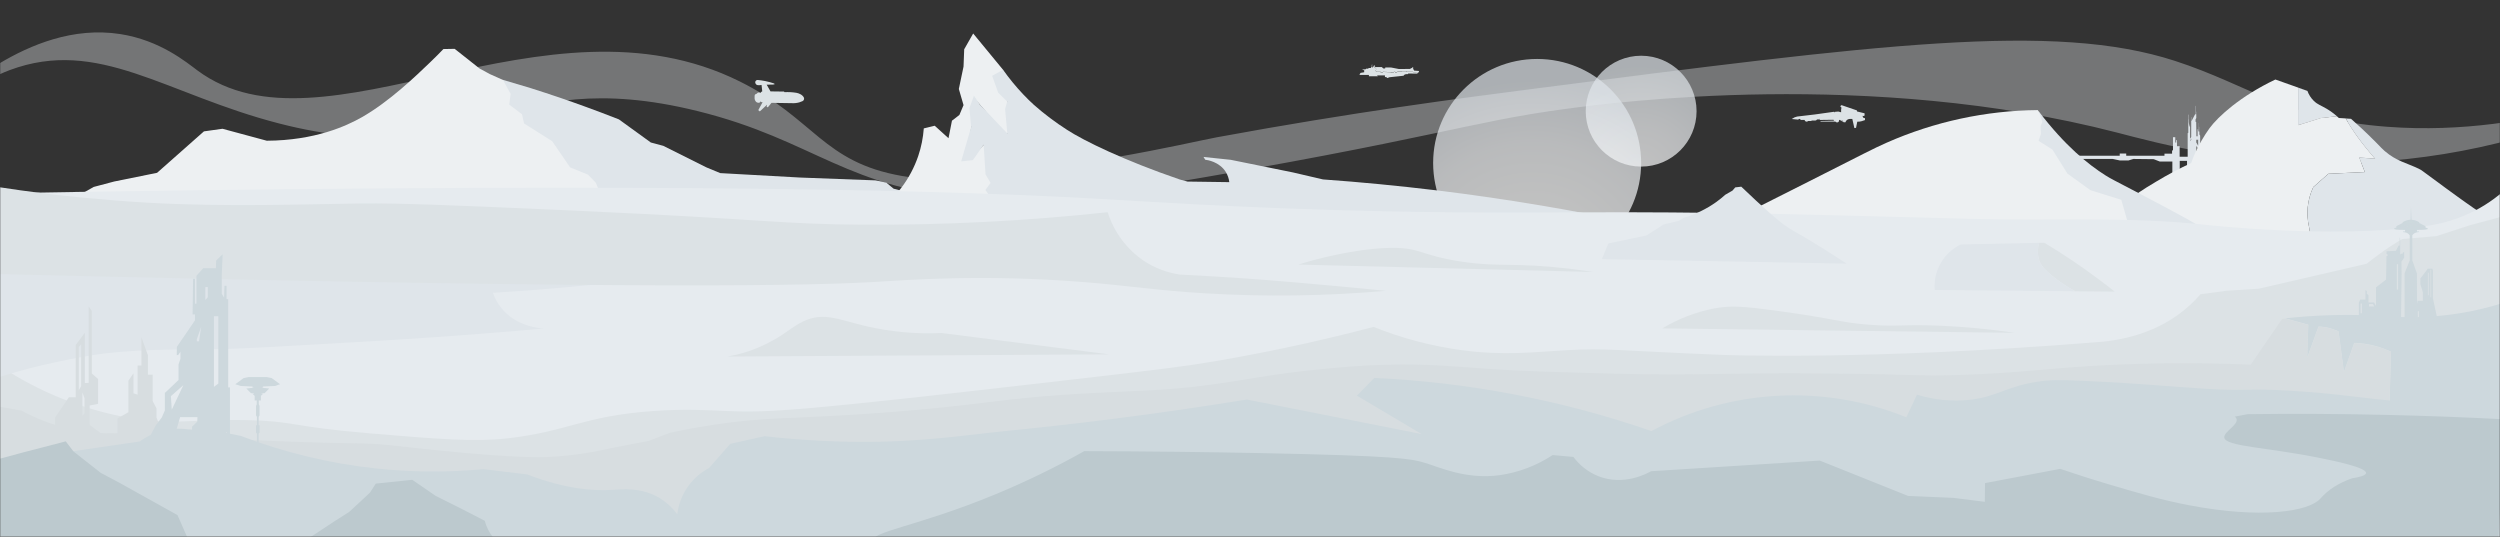 <svg fill="none" height="280" viewBox="0 0 1304 280" width="1304" xmlns="http://www.w3.org/2000/svg" xmlns:xlink="http://www.w3.org/1999/xlink"><rect x="0" y="0" width="1304" height="280" fill="#333333" stroke="none"/><radialGradient id="a" cx="0" cy="0" gradientTransform="matrix(62.933 0 0 62.947 854.688 89.922)" gradientUnits="userSpaceOnUse" r="1"><stop offset="0" stop-color="#fff"/><stop offset=".38" stop-color="#f4f6f8"/><stop offset=".88" stop-color="#dfe5ea"/></radialGradient><radialGradient id="b" cx="0" cy="0" gradientTransform="matrix(118.113 0 0 118.139 799.269 144.952)" gradientUnits="userSpaceOnUse" r="1"><stop offset="0" stop-color="#fff"/><stop offset=".35" stop-color="#fcfdfd"/><stop offset=".6" stop-color="#f3f5f7"/><stop offset=".82" stop-color="#e3e8ed"/><stop offset=".87" stop-color="#dfe5ea"/></radialGradient><mask id="c" height="280" maskUnits="userSpaceOnUse" width="1304" x="0" y="0"><path d="m0 0h1304v280h-1304z" fill="#fff"/></mask><g mask="url(#c)"><g fill="#cdd8dd" opacity=".5"><path d="m10.752 222.394c-1.346 2.201-2.942 4.238-4.756 6.071-2.21 2.215-4.714 4.116-7.442 5.648-5.417 3.143-13.585 8.477-26.65 18.071l-14.69 1.452-1.343.13c-.005.054-.005.109 0 .163-1.2.221-2.424.283-3.64.184-3.142-.249-3.413-1.355-8.212-2.732-5.958-1.712-7.442-.552-13.812-2.298-3.64-1.008-3.803-1.561-7.053-2.601-5.123-1.57-10.506-2.108-15.838-1.583-.986-.877-1.827-1.905-2.492-3.046 2.318-.531 4.268-.878 5.753-1.204 7.204-1.528 9.208 2.331 15.513.998 4.615-.998 5.612-2.819 10.01-2.754.749.009 1.495.082 2.232.217 2.044.502 4.05 1.151 6.002 1.941 1.809.65 4.117 1.235 6.89 1.994 4.882-1.126 9.611-2.836 14.083-5.095 2.243-1.192 1.636-1.084 9.75-6.092 8.114-5.008 8.818-5.279 10.833-7.231 2.608-2.601 4.816-5.575 6.554-8.824 1.087-2.022 1.994-4.137 2.708-6.32-3.543-.667-6.881-2.152-9.75-4.336-2.138-1.623-3.972-3.612-5.417-5.875-5.612 1.626-10.205 2.591-13.325 3.176-4.073.748-6.11.932-10.833 1.8-4.994.921-8.992 1.853-11.516 2.493v.13c-9.241 1.019-13.823-.629-17.864-2.851-2.373-1.312-4.821-3.176-10.833-6.504-1.95-1.099-3.864-2.129-5.742-3.09l1.3-4.282 13.845-19.989h.119c3.337 1.853 6.11 3.577 8.32 5.03 2.547 1.614 4.963 3.426 7.226 5.42 2.305 2.07 4.423 4.341 6.327 6.786 2.151-.318 4.332-.394 6.5-.228 2.903.228 5.103.867 12.426 3.393 2.351.813 5.168 1.8 8.352 2.927 1.486-.752 2.933-1.581 4.333-2.482 5.362-3.458 6.738-5.789 10.162-7.675 1.455-.799 3.016-1.387 4.637-1.746l1.083.879c1.921 2.428 3.821 4.896 5.698 7.403 1.69 2.244 3.369 4.467 5.059 6.667.39 3.252.91 6.775 1.603 10.396.973 5.121 2.217 10.187 3.727 15.177z"/><path d="m19.115 248.791c-2.611 1.249-5.033 2.862-7.193 4.791-3.521 3.144-5.417 6.277-7.453 9.865-2.306 3.966-4.184 8.167-5.601 12.531-4.52 1.259-8.965 2.772-13.314 4.531-8.439 3.415-9.956 5.139-14.658 5.323-4.496.184-4.691-1.323-12.263-1.865-3.634-.437-7.312-.346-10.92.271-4.994.976-6.977 2.667-12.252 2.927-.978.055-1.958.055-2.936 0-.852-2.89-1.737-5.817-2.654-8.78-1.148-3.708-2.304-7.368-3.467-10.982 1.982 0 3.748 0 5.308.109 4.585.299 9.184.299 13.769 0 2.914-.206 5.482-.531 7.583-.846 1.159-.173 2.167-.357 3.033-.52h.119c3.406 1.162 6.919 1.983 10.487 2.45 1.917.249 3.737.39 5.417.455.997-.748 2.47-1.854 4.333-3.165 5.883-4.228 7.247-4.727 8.125-4.976 2.529-.663 5.196-.584 7.681.228 2.282-3.822 4.77-7.517 7.453-11.068 2.676-3.556 5.352-6.721 7.898-9.496 2.431-.627 4.78-1.536 6.998-2.711 1.332-.692 2.614-1.478 3.835-2.352.173 1.756.325 3.577.433 5.42.144 2.768.224 5.388.238 7.86z"/><path d="m18.411 235.598c-1.221.874-2.503 1.66-3.835 2.352-2.219 1.175-4.567 2.084-6.998 2.71-2.546 2.775-5.222 5.941-7.898 9.496-2.683 3.552-5.171 7.246-7.453 11.068-2.485-.812-5.152-.891-7.681-.227-.877.249-2.243.748-8.125 4.975-1.831 1.312-3.304 2.418-4.333 3.166-1.679-.065-3.499-.206-5.417-.456-3.568-.466-7.081-1.287-10.487-2.449-.119-4.098-.238-8.196-.336-12.304.449-.075.894-.172 1.333-.293l14.723-1.409c13.065-9.594 21.223-14.927 26.65-18.071 2.728-1.532 5.232-3.432 7.442-5.648 1.814-1.833 3.41-3.87 4.756-6.07l7.583 12.26c.011.271.054.585.076.9z"/></g><path d="m12.55 211.814c-1.347 2.196-2.943 4.23-4.756 6.06-2.214 2.218-4.722 4.122-7.453 5.659-5.417 3.143-13.574 8.477-26.65 18.07l-14.679 1.453-1.343.13v.163c-1.2.216-2.424.278-3.64.184-3.142-.249-3.402-1.355-8.201-2.732-5.958-1.713-7.453-.564-13.823-2.298-3.64-1.008-3.792-1.572-7.042-2.602-5.122-1.574-10.506-2.112-15.838-1.582-.993-.874-1.838-1.903-2.502-3.046 2.329-.532 4.268-.879 5.763-1.204 7.204-1.528 9.197 2.331 15.502.987 4.626-.987 5.622-2.808 10.01-2.743.753.004 1.503.076 2.243.217 2.045.499 4.051 1.147 6.002 1.94 1.798.651 4.117 1.236 6.879 1.984 4.883-1.119 9.611-2.826 14.083-5.084 2.232-1.192 1.625-1.084 9.75-6.103s8.818-5.269 10.833-7.22c2.588-2.606 4.778-5.579 6.5-8.824 1.092-2.024 1.999-4.143 2.708-6.331-3.545-.659-6.885-2.144-9.75-4.336-2.14-1.621-3.974-3.61-5.417-5.875-5.612 1.626-10.205 2.591-13.325 3.165-4.073.759-6.11.943-10.833 1.811-5.005.921-9.002 1.853-11.527 2.493v.13c-9.252 1.008-13.823-.629-17.864-2.851-2.383-1.312-4.821-3.176-10.833-6.504-1.95-1.092-3.868-2.121-5.753-3.09l1.3-4.282 13.856-20h.119c3.326 1.864 6.11 3.588 8.32 5.041 2.545 1.616 4.961 3.429 7.226 5.42 2.305 2.064 4.418 4.331 6.316 6.775 2.17-.316 4.368-.388 6.554-.217 2.903.228 5.092.867 12.415 3.393 2.362.813 5.168 1.789 8.363 2.927 1.469-.752 2.897-1.58 4.279-2.482 5.417-3.458 6.738-5.789 10.172-7.675 1.486-.831 3.084-1.44 4.745-1.811l1.083.878 5.59 7.459c1.69 2.24 3.38 4.462 5.07 6.666.379 3.252.899 6.765 1.593 10.396.973 5.122 2.217 10.187 3.727 15.177z" fill="#cdd8dd"/><path d="m20.903 238.199c-2.608 1.256-5.026 2.872-7.183 4.803-3.035 2.835-5.56 6.172-7.464 9.864-2.302 3.967-4.176 8.168-5.59 12.532-4.524 1.251-8.973 2.761-13.325 4.52-8.428 3.426-9.956 5.149-14.658 5.334-4.496.184-4.691-1.323-12.252-1.865-3.634-.443-7.313-.351-10.92.271-4.994.976-6.977 2.667-12.252 2.927-.981.055-1.965.055-2.947 0-.856-2.905-1.733-5.832-2.654-8.781-1.134-3.7-2.286-7.342-3.456-10.927 1.982 0 3.737 0 5.298.109 4.585.299 9.184.299 13.769 0 2.914-.206 5.482-.531 7.583-.846 1.148-.173 2.167-.357 3.022-.52h.13c3.409 1.152 6.921 1.972 10.487 2.45 1.907.249 3.737.39 5.417.455.986-.748 2.459-1.864 4.333-3.176 5.893-4.217 7.247-4.716 8.125-4.965 2.533-.664 5.203-.585 7.692.228 2.279-3.811 4.764-7.495 7.442-11.036 2.687-3.555 5.352-6.721 7.908-9.496 2.428-.635 4.776-1.544 6.998-2.71 1.331-.695 2.612-1.481 3.835-2.352.173 1.756.314 3.577.433 5.42.13 2.71.217 5.301.228 7.761z" fill="#cdd8dd"/><path d="m20.209 225.018c-1.223.871-2.504 1.657-3.835 2.352-2.223 1.166-4.57 2.075-6.998 2.71-2.557 2.775-5.222 5.941-7.908 9.496-2.68 3.552-5.164 7.246-7.442 11.068-2.489-.812-5.159-.891-7.692-.227-.877.249-2.232.748-8.125 4.964-1.831 1.312-3.304 2.429-4.333 3.177-1.679-.065-3.51-.206-5.417-.456-3.566-.477-7.078-1.297-10.487-2.45-.13-4.097-.238-8.195-.347-12.303.453-.074.901-.171 1.343-.293l14.679-1.453c13.076-9.593 21.223-14.927 26.65-18.071 2.731-1.536 5.239-3.44 7.453-5.658 1.813-1.83 3.409-3.864 4.756-6.06l7.583 12.261z" fill="#f2f3f4"/><path d="m1270.09 144.865-4.48.195s.62.402-.45.445l2.81.282-1.71 1.746h-1.09v.152h.59l-.87.813v1.692h-.76v1.378l.26.65v3.482l-.31.499v3.123h.33v2.679l-.33.401v7.755h-.65v-7.755l-.34-.401v-2.679h.34v-3.123l-.32-.499v-3.482l.26-.65v-1.378h-.69v-1.692l-.87-.813h.59v-.152h-1.09l-1.71-1.746 2.81-.282c-1.09 0-.45-.445-.45-.445l-4.49-.195-1.94-.651 3.08-2.255 1.92-.38h3.25 3.26l1.92.38 3.08 2.255z" fill="#cdd8dd"/><path d="m1311.81 72.309c-24.45 6.662-49.52 10.737-74.82 12.158-63.97 3.633-111.84-9.913-133-15.379-128.879-33.295-262.021-15.65-286.439-12.407-52.469 6.952-68.625 15.585-213.607 39.911-35.977 6.041-60.222 9.761-93.044 7.397-69.905-5-85.302-30.834-147.204-46.093-103.345-25.476-116.541 32.699-218.086 6.507-59.235-15.238-94.247-45.149-140.655-27.797-26.674 10.032-45.898 35.79-46.191 35.465-.293-.325 21.393-20.726 41.008-39.044 15.842-9.435 38.232-19.088 62.933-15.259 20.894 3.254 34.47 14.685 40.336 19.023 65.47 48.49 181.164-44.867 282.904 5.737 38.916 19.359 43.156 42.037 84.522 49.26 27.107 4.739 54.952 0 110.598-9.62 26.652-4.577 45.899-9.132 53.651-10.563 71.922-13.242 127.08-20.357 163.307-25.042 182.162-23.513 273.247-35.28 336.297-14.847 39.53 12.819 58.28 30.497 111 34.423 39.51 2.95 74.21-3.612 98-9.913z" fill="#edf0f2" opacity=".35"/><path d="m1145.41 81.745-1.51 2.158-6.95.022v8.145l-3.85 2.928v-10.737h-6.56l-3.15-1.236-10.62-.119-2.6.802h-4.41l-3.73-.802h-37.96l-1.47.802h-32.67v-2.462h75.72v-1.161h3.39v1.161h19.95v-1.085h3.96v-1.714h.48v-6.876h1.19v2.776h.5v-1.269h.4v3.167h1.38v5.499z" fill="#dfe5ea"/><ellipse cx="856.022" cy="57.983" fill="url(#a)" opacity=".7" rx="28.907" ry="28.914"/><ellipse cx="801.774" cy="85.009" fill="url(#b)" opacity=".7" rx="54.248" ry="54.26"/><path clip-rule="evenodd" d="m1148.74 81.777v-1.692l-1.14-1.508v-7.82l-.4-.661v-1.41l-.14-.076v-2.386l-.09-.119v2.765l-.35-.727v-4.024l-.06.184v3.123h-.28v3.557c-.08.1-.2.159-.33.159-.12 0-.24-.059-.32-.159l-.11-7.332-.32-.163v-1.204l.37-.738v-3.362l-.08.206v1.247h-.09v-4.533l-.13.304v4.176h-.29l-1.73 3.254v.271l-.2-.217v-1.898l-.11.26v10.162l-.62.976v-6.117s-.8-1.085-.66-3.991h-.1v-2.7l-.15.434v9.219l-.32.249v13.123l-.34.304v4.143l-1.24.965v1.724h10.17v-6.822zm-5.68-9.153-.69.976v-.358l.69-.944zm2.5 6.637 1-.889v-.911l-1-1.301zm1-3.275-1-1.714v-1.377h1zm1.81 12.006h.3v-4.62l-.3-.217z" fill="#dfe5ea" fill-rule="evenodd"/><path d="m1218.96 60.651-8.33.9-11.93 3.72v-19.565l4.85 1.714c.71 1.97 1.85 3.753 3.35 5.217 2 1.931 3.72 2.332 6.69 4.099 1.91 1.13 3.71 2.441 5.37 3.915z" fill="#dfe5ea"/><path d="m1230.57 82.157c.98 2.538 1.95 5.068 2.92 7.592l-19.04.9c-2.63 2.306-5.24 4.624-7.85 6.952-1.56 3.315-2.55 6.873-2.91 10.52-.3 3.377-.07 6.779.67 10.086.49 2.462 1.01 5.542 1.48 9.436l-104.98-.543c1.47-12.06 6.5-18.806 9.31-21.962 3.31-3.654 7.08-5.965 14.52-10.422 5.9-3.555 11.99-6.788 18.24-9.685.46-1.377 1.16-3.254 2.1-5.336 2.08-4.505 4.58-8.802 7.47-12.83 4.46-6.084 16.16-16.756 34.34-25.389 3.97 1.399 7.94 2.82 11.93 4.23v19.587l11.86-3.742 8.3-.922c.33.293.67.607 1 .922l3.6.217c.98 1.768 1.91 3.329 2.76 4.653 2.4 3.738 5.01 7.331 7.84 10.759 1.86 2.332 3.49 4.23 4.7 5.596z" fill="#edf0f2"/><path d="m1316.74 128.217-110.9-.574c-.47-3.894-.99-6.974-1.48-9.436-.74-3.307-.97-6.709-.67-10.086.36-3.647 1.35-7.205 2.91-10.52 2.61-2.328 5.23-4.646 7.85-6.952l19.04-.9c-.96-2.538-1.94-5.068-2.92-7.592l8.3.662c-1.22-1.367-2.84-3.254-4.71-5.596-2.82-3.428-5.44-7.021-7.84-10.759-.84-1.323-1.78-2.885-2.75-4.653l2.73.163c3.09 2.69 7.59 6.833 13.01 12.277 2.92 2.961 3.1 3.254 4.47 4.468 6.3 5.423 11.4 6.182 17.87 9.305 1.88.922 1.23.759 14.51 10.422 12.22 8.915 18.43 13.383 21.21 14.099 6.29 1.713 11.38.987 13.78 4.837.72 1.171 1.28 2.885 3.71 7.44.77 1.453 1.43 2.614 1.88 3.394z" fill="#dfe5ea"/><path d="m1149.59 120.311c-.23 5.423-37.69 3.254-81.5 1.009 2.04-11.084 1.68-18.991.48-24.717-2.15-10.108-7.78-18.285-6.8-30.66.2-2.706.73-5.378 1.56-7.96 13.81 18.177 26.02 27.862 34.76 33.415 3.19 2.006 4.28 2.429 15.84 8.503 23.81 12.505 35.73 18.795 35.66 20.411z" fill="#dfe5ea"/><path d="m1111.16 120.571c-27.89-.723-56.31-1.084-85.26-1.084-46.988-.043-92.619.81-136.894 2.559 12.318-6.149 31.098-15.563 54.139-27.211 29.428-14.88 33.993-17.353 40.943-20.411 24.832-10.961 51.642-16.747 78.782-17.006.16.195.31.412.46.597.66 1.844 1.33 3.688 1.99 5.531l-.94 2.169c0 1.377.1 2.766.14 4.143l-1.2 3.611 7.22 4.544 7.81 12.516 11.99 8.676 16.12 5.021z" fill="#edf0f2"/><path d="m497.162 106.646-180.579 2.625c-4.544-4.74-8.805-8.915-12.654-12.559-4.728-4.468-8.371-7.657-10.269-9.327-8.587-7.592-20.883-18.329-36.063-31.625l4.749-14.099 14.41 4.284c1.941.607 4.576 1.453 7.677 2.473 3.535 1.15 11.396 3.763 21.469 7.44 4.793 1.746 10.496 3.883 16.915 6.41l16.644 12.049 6.506 1.746 22.608 11.29 7.102 2.939 41.626 2.31 39.436 1.486 5.541 1.171 3.806 3.145z" fill="#dfe5ea"/><path d="m316.582 109.271-296.339 4.338 28.636-16.106 10.648-2.82 22.402-4.544 24.44-21.615 9.683-1.356 23.106 6.236c25.243-.152 41.572-7.711 49.564-12.245 14.356-8.156 28.387-21.691 35.554-28.578 2.982-2.863 5.421-5.314 6.994-6.995l5.887-.108 12.936 10.227 5.422 2.95 6.842 3.058 4.001 7.288-.749 5.542 6.658 5.054 1.084 4.805 14.649 9.229 9.369 13.676 9.357 3.818 4.055 4.186z" fill="#edf0f2"/><path d="m525.407 69.587c-.401.173-1.648 0-14.356-15.108-.77-.922-1.941-2.321-2.917-2.05-1.756.499-.878 5.954-1.561 13.882-.878 10.119-3.491 14.988-1.973 15.856.845.477 2.906-.293 8.511-6.681.727 3.384 1.941 8.579 3.936 14.804 2.82 8.806 4.338 10.845 4.522 14.544.13 3.145-.792 7.244-4.771 12.266l-66.5.098c7.562-5.422 14.272-11.943 19.908-19.349 3.77-4.984 6.72-10.538 8.739-16.453 1.579-4.665 2.556-9.512 2.906-14.424l5.703-1.388 7.189 6.507c.597-3.048 1.204-6.095 1.8-9.143l3.871-2.972 2.169-5.141c-.813-2.809-1.637-5.618-2.451-8.427.817-3.89 1.634-7.787 2.451-11.691.119-3.004.228-6.008.347-9.013l4.684-8.232 15.571 18.914c.878 5.976 1.626 11.518 2.277 16.583 1.344 10.932 1.767 15.813-.055 16.615z" fill="#edf0f2"/><path d="m516.798 117.101c5.226-3.427 6.733-9.089 4.771-12.266-1.54-2.484-4.858-2.939-5.693-3.037l-1.886-2.722 2.689-3.677c-.879-1.475-1.757-2.939-2.624-4.414-.326-5.162-.655-10.328-.987-15.498l-5.628 8.047-6.093.629c1.735-5.95 3.462-11.901 5.183-17.852l-.879-9.967 2.353-6.41 3.047 4.544c4.786 5.061 9.571 10.097 14.356 15.108l-1.138-12.57v-.152c0-.076.249-.922 1.084-3.893l-4.695-4.609-3.155-8.817 5.681-3.156c3.159 4.47 6.63 8.71 10.388 12.689 1.952 2.071 3.849 3.926 5.714 5.618 5.414 4.777 11.189 9.128 17.273 13.014 8.848 5.77 29.808 15.986 58.791 25.91l4.034 1.085 21.816.304c-.214-1.863-.828-3.657-1.8-5.26-3.362-5.423-9.705-6.301-10.756-6.431l-.9-1.453 14.226 1.497 32.464 6.583 15.624 3.644c19.185 1.359 39.064 3.275 59.637 5.748 36.866 4.49 71.423 10.444 103.409 17.223z" fill="#dfe5ea"/><path d="m1310.17 95.627c-5.64 5.747-12.16 10.571-19.3 14.294-7.96 4.083-16.55 6.768-25.42 7.939-48.49 6.844-114.34-.52-114.34-.52-40.69-4.556-81.86-2.094-122.8-3.178-55.065-1.475-82.595-2.169-103.739-2.625-82.407-1.594-109.926-.249-167.904-.802-89.043-.835-150.718-5.206-187.172-7.223-91.092-5.087-257.814-8.341-587.268-2.419l-2.407 359.981 1335.17 3.926c-1.62-123.124-3.23-246.249-4.82-369.373z" fill="#e6ebef"/><path d="m-2.766 189.082c9.614 6.627 19.847 12.308 30.556 16.962 11.168 4.817 22.793 8.497 34.698 10.987 25.448 5.303 35.988 1.485 66.239 2.104 25.406.531 21.264 3.253 63.692 6.865 36.595 3.069 54.898 4.609 72.356 2.635 31.542-3.59 39.306-11.637 75.901-14.24 16.926-1.204 28.343-.423 38.427 0 22.402.922 38.254 0 178.834-16.268 51.417-5.943 60.829-7.147 76.085-9.761 34.644-5.9 62.965-12.722 82.407-17.862 14.862 5.961 30.407 10.053 46.278 12.179 21.686 2.874 36.747.998 54.117 0 21.253-1.225 24.386.109 81.572 2.43 0 0 74.535 3.025 193.744-6.508 12.87-.748 33.61-4.219 50.2-19.521 1.92-1.758 3.73-3.627 5.42-5.597l13.46-1.822 16.96-1.084 56.29-13.015c1.84-1.486 3.77-2.982 5.81-4.468 4.33-3.254 8.67-6.008 12.73-8.427l17.82-1.497 17.82-5.813 24.69-6.583c-.6 108.1-1.2 216.192-1.8 324.278l-1322.817-3.677z" fill="#dce2e5"/><path d="m1304.67 158.292c-.33 84.551-.66 169.109-.99 253.674l-63.04-.282c2.17-76.077 4.34-152.15 6.51-228.22-2.9-1.383-5.93-2.473-9.04-3.254-3.32-.813-6.72-1.274-10.14-1.377l-5.36 15.184c-.94-7.057-1.88-14.121-2.82-21.192-1.57-.732-3.21-1.32-4.89-1.757-1.81-.464-3.67-.737-5.55-.814l-5.92 16.268c.19-5.719.38-11.441.57-17.168l-12.03-3.308c6.16-.683 14.88-1.431 25.3-1.702 20.14-.499 28.97 1.323 42.88 1.084 15.11-.245 30.1-2.649 44.52-7.136z" fill="#cdd8dd"/><path d="m1247.14 183.464c-2.17 76.062-4.34 152.136-6.51 228.22l-1240.793-5.52c-.246-31.033-.448-62.032-.607-93-.195-33.729-.343-67.473-.445-101.231l12.469 2.256c15.711 8.575 33.489 12.633 51.363 11.724 13.348.824 33.494 2.006 58.097 3.156 71.564 3.362 64.689 1.084 87.036 3.611 9 1.02 56.883 6.508 77.55 5.716 7.929-.347 15.825-1.223 23.637-2.625 3.004-.531 4.739-.997 10.724-2.169 7.84-1.605 14.248-2.798 18.487-3.568l11.104-4.251c4.998-1.085 13.011-2.701 23.041-4.219 27.986-4.251 39.989-2.917 81.192-5.824 64.831-4.566 62.445-7.917 118.688-10.845 24.397-1.259 35.012-1.15 56.308-3.861 22.184-2.831 32.919-5.781 60.861-8.503 10.139-.976 20.504-1.963 34.232-2.31 21.686-.532 34.871.965 54.789 2.31 16.015 1.084 31.445 1.496 62.38 2.332 48.729 1.279 53.196-.651 116.411 0 44.455.444 42.623 1.399 63.895.759 35.08-1.085 47.92-3.894 82.94-5.423 16.4-.705 40.44-1.236 69.99 0l16.39-23.86 1.59-.184 12.02 3.308c-.18 5.726-.36 11.449-.56 17.168l5.92-16.268c1.88.076 3.74.349 5.55.813 1.68.437 3.32 1.025 4.89 1.757.94 7.071 1.88 14.135 2.82 21.192l5.36-15.184c3.42.103 6.81.565 10.14 1.378 3.11.746 6.14 1.799 9.04 3.145z" fill="#d7dde0"/><path d="m-1.399 196.945c6.148-1.92 13.738-4.111 22.51-6.236 0 0 12.177-2.95 24.321-5.011 22.705-3.85 47.113-3.319 68.679-3.579 9.954-.119 30.003-1.269 70.111-3.579 34.307-1.974 54.725-3.492 65.058-4.338 14.096-1.085 25.85-2.093 34.34-2.863-2.873-.185-14.66-1.269-22.174-10.726-1.886-2.357-3.353-5.02-4.337-7.874 23.854-1.464 48.869-3.644 74.892-6.703 31.131-3.654 60.58-8.22 88.219-13.329l14.909-4.772 23.714-3.101c-123.61 2.353-186.999-.933-222.227-4.707-18.271-1.952-41.941-5.423-77.55-5.813-23.561-.25-35.966 1.084-65.209-.716-16.265-.976-29.938-2.419-45.367-4.056-22.239-2.321-40.759-4.751-53.911-6.605 1.33 31.343 2.671 62.679 4.023 94.008z" fill="#dfe5ea"/><path clip-rule="evenodd" d="m46.765 221.629v-10.13l4.391-.824v-13.014l-3.253-2.831v-32.634l-1.648-2.408v39.922l-1.995.076v-26.235l-4.76 6.377v27.298h-3.578l-7.178 10.499v17.873l25.438 2.245v-10.694zm-4.457-20.172-1.204 2.082v-22.613l1.204-1.301zm.683 15.465 1.084-1.366v-7.853l-1.084-2.993z" fill="#d7dde0" fill-rule="evenodd"/><path d="m83.317 235.793v-13.708l-1.692-4.306v-4.772l-2.006-3.861v-13.709h-2.461v-10.162l-3.394-9.392v14.782h-1.995v15.173l-2.158-.694v-10.455l-2.624 3.872v16.441l-5.693 3.232v10.325l-7.124-.032v2.863l7.2-.098v7.939z" fill="#d7dde0"/><path d="m2.861 240.728c11.371-1.779 22.821-3.529 34.351-5.249 11.963-1.794 23.865-3.532 35.706-5.217 7.178-5.264 16.118-7.538 24.939-6.345l16.145 1.085 11.602 2.364c22.663 8.675 46.353 14.38 70.48 16.973 18.645 1.997 37.443 2.12 56.112.369l22.901 2.787c19.712 7.592 34.383 8.677 44.456 8.004 4.836-.314 15.18-1.442 24.722 4.403 3.516 2.178 6.576 5.018 9.01 8.362 1.197-10.299 7.402-19.342 16.579-24.163l11.049-12.603 17.891-3.98c16.303 1.843 32.691 2.831 49.097 2.961 32.811.249 56.839-3.72 76.563-5.651 32.735-3.253 75.402-8.242 125.909-16.43l91.135 18.003-33.743-20.021 9.065-9.251c49.262 2.254 97.943 11.586 144.548 27.71 41.061-22.009 89.773-24.643 132.967-7.19 1.844-3.934 3.691-7.87 5.541-11.811 9.274 2.894 19.064 3.77 28.704 2.57 13.24-1.767 18.2-6.8 33.75-9.24 6.71-1.084 11.69-1.084 24.17-.52 29.28 1.247 45.54 3.047 63.46 4.11 25.31 1.507 20.43-.434 45.33 1.085 25.23 1.485 33.81 3.687 62.96 6.16 18.52 1.572 33.62 2.245 43.09 2.57v76.829h-1298.489z" fill="#cdd8dd"/><path d="m1306.56 218.733c-20.24-1.077-41.06-1.858-62.45-2.342-24.61-.557-48.54-.676-71.78-.358l-6.69 1.29c.42.252.74.633.92 1.085 1.23 3.069-6.71 6.789-6.38 9.761.51 4.793 21.91 5.01 50.22 10.78 7.18 1.464 23.94 4.881 23.74 7.776-.09 1.367-3.96 2.234-7.24 2.744-3.34 1.117-6.52 2.628-9.49 4.501-2.7 1.726-5.14 3.83-7.25 6.247-6.15 6.605-30.65 10.563-68.66 3.254-13.94-2.679-25.28-6.03-40.62-10.564-11-3.253-20.03-6.225-26.26-8.362l-39.24 7.44-.1 9.761-16.43-2.06-23.605-1.02-46.072-18.437-88.001 5.564c-1.757 1.019-14.205 7.917-27.65 2.516-5.109-2.088-9.546-5.54-12.827-9.978l-10.843-.976c-8.326 5.496-17.765 9.081-27.639 10.498-17.75 2.375-31.38-4.197-39.219-6.507-6.658-1.996-13.749-3.612-86.462-5.032-25.839-.499-56.449-.911-90.995-.998-14.889 8.371-30.262 15.85-46.039 22.396-41.865 17.352-65.058 19.153-65.264 25.28-.206 6.128 21.371 15.184 121.366 29.077l725.71 2.798c1.76-32.073 3.51-64.118 5.25-96.134z" fill="#bcc9ce"/><path d="m-4.252 97.08c8.805 1.345 20.125 3.015 33.331 4.534 1.833.206 24.375 2.776 48.154 4.121 40.878 2.299 81.745.77 110.295.401 22-.271 53.26 1.085 115.781 3.905 96.438 4.338 103.475 6.908 146.988 7.158 42.582.22 85.143-1.952 127.481-6.508 3.252 10.343 9.9 19.286 18.867 25.379 5.69 3.736 12.13 6.18 18.867 7.158 3.654.173 8.175.412 13.369.715 0 0 9.911.564 19.799 1.237 11.364.77 38.287 2.928 74.145 6.507-31.37 2.762-62.9 3.197-94.334 1.301-26.175-1.561-38.569-3.893-63.085-5.845-53.065-4.241-92.089-1.085-110.598 0-44.457 2.494-159.295 3.156-461.63-4.338.867-15.235 1.724-30.476 2.57-45.725z" fill="#dce2e5"/><path d="m677.231 138c4.338-1.367 10.67-3.189 18.434-4.837 4.217-.9 17.641-3.742 30.013-3.883 15.321-.162 15.343 3.959 36.519 7.169 20.754 3.134 26.934.109 58.379 3.97 4.597.574 8.327 1.084 10.648 1.453z" fill="#dce2e5"/><path d="m1103.01 152.11-20.6-.184c-3.62-1.981-7.09-4.236-10.36-6.746-6.58-5.076-7.83-7.69-8.37-9.251-.97-3.019-.97-6.265 0-9.284h2.67c9.76 5.841 19.21 12.191 28.3 19.023 2.87 2.133 5.65 4.28 8.36 6.442z" fill="#dce2e5"/><path d="m1082.4 151.926-73.23-.662c-.16-1.727-.12-3.466.11-5.184 1.09-8.054 6.14-15.025 13.45-18.567l40.96-.868c-.97 3.019-.97 6.265 0 9.284.54 1.561 1.79 4.175 8.37 9.251 3.27 2.509 6.73 4.764 10.34 6.746z" fill="#dfe5ea"/><path d="m835.539 135.169c1.106-2.718 2.219-5.44 3.34-8.166l19.962-4.208 8.848-5.694 8.002-1.92 2.526-1.572c6.067-1.773 11.796-4.548 16.948-8.21 1.649-1.184 3.231-2.458 4.738-3.818l3.763-2.169 1.442-1.67 3.144-.369c10.984 10.553 19.518 17.982 22.846 20.259 1.28.879 2.538 1.692 2.538 1.692 3.556 2.234 6.191 3.319 18.867 11.301 4.521 2.852 8.219 5.249 10.702 6.887z" fill="#dfe5ea"/><path d="m867.081 171.285c8.391-5.072 17.618-8.609 27.249-10.445 8.576-1.54 15.006-1.084 31.694 1.161 32.68 4.436 33.125 6.149 48.728 7.364 15.885 1.226 17.533-.38 38.048.564 12.74.574 25.45 1.802 38.07 3.677z" fill="#dce2e5"/><path d="m379.342 185.969c7.221-1.202 14.217-3.503 20.742-6.822 8.187-4.067 11.689-7.472 16.428-10.216 12.014-6.963 19.669-2.483 35.001 1.139 12.972 3.034 26.302 4.253 39.609 3.622l87.438 11.138z" fill="#dce2e5"/><path clip-rule="evenodd" d="m102.476 143.824v14.576h-.781v-12.938h-.975l-.271 18.535h1.246v3.112l-9.444 13.806-.054 4.273h.737l1.182-1.713v3.698l-.987 2.842v8.188l-7.135 6.757v9.121l-1.594 3.644-3.166 4.175-3.502 6.67 5.421.26.694-1.442 2.234-.087 2.678 4.675.987-.076 4.207-14.316h9.032l-.076 2.31-2.754 2.679v5.422l-1.919 1.66-.369 4.913 19.279.455-.065-8.514 1.182-1.149v3.188h1.68v-26.484h-.911v-46.039h-.856v-6.952h-1.084l-.207 6.204-1.214-2.05v-9.761l.455-10.845-3.372 3.253-.141 4.035h-6.625zm-12.881 69.866-.455-7.06 6.506-5.737zm13.065-35.66h1.15l1.138-7.591-2.288 6.507zm5.715-22.981-1.258 1.432v-6.746h1.258zm3.22 46.744 2.288-1.746v-35.129h-2.288z" fill="#cdd8dd" fill-rule="evenodd"/><path d="m98.301 281.713c-1.894-4.339-3.795-8.677-5.704-13.015l-29.862-16.637-10.203-5.422-14.226-11.182-4.012-5.249-22.391 5.813-13.315 3.59-10.138 9.132-20.07 8.307c-5.302 1.247-26.273 6.442-26.207 12.787.076 7.147 26.761 11.821 30.848 12.515 21.297 3.024 42.79 4.446 64.299 4.252 20.417-.181 40.796-1.815 60.981-4.891z" fill="#bcc9ce"/><path d="m147.54 298.469c1.446-3.883 2.892-7.773 4.337-11.67l22.597-14.912 7.72-4.924 10.767-9.989 3.047-4.718 19.008-1.995 12.155 8.351 14.096 7.06 11.58 5.965c.833 3.214 2.35 6.21 4.446 8.785 4.088 4.913 8.414 5.303 8.403 7.451 0 6.42-20.255 10.617-23.356 11.236-16.075 2.72-32.36 4.001-48.663 3.828-15.477-.188-30.911-1.683-46.137-4.468z" fill="#bcc9ce"/><path d="m143.431 201.326-6.365.282s.889.553-.64.619l3.99.412-2.428 2.472h-1.54v.217h.824l-1.182 1.15v2.397h-1.084v1.952l.368.922v4.934l-.444.716v4.425h.477v3.807l-.477.553v10.997h-.922v-10.997l-.477-.553v-3.807h.466v-4.425l-.444-.716v-4.934l.368-.922v-1.952h-1.084v-2.397l-1.225-1.15h.835v-.217h-1.54l-2.407-2.472 3.99-.412c-1.518-.066-.629-.619-.629-.619l-6.365-.282-2.765-.921 4.338-3.2 2.721-.542h4.609 4.608l2.721.542 4.338 3.2z" fill="#cdd8dd"/><path d="m78.263 175.005-.412 1.041-2.093-1.302.835-.791z" fill="#dfe5ea"/><path d="m81.745 176.447-.173 1.106-2.331-.813.651-.955z" fill="#dfe5ea"/><path d="m397.59 47.636c-.119-1.085-.249-2.169-.369-3.33-.48.104-.972.148-1.464.13-.424.035-.849-.064-1.214-.282-.365-.283-.59-.71-.618-1.171v-.13c.022-.325.173-.628.419-.842.247-.214.568-.321.893-.297 1.325.122 2.642.314 3.947.575 1.468.298 2.916.686 4.337 1.16.369.152.542.282.531.391 0 .282-1.42.39-4.163.315l2.006 3.514 7.048.087.249.315c2.077-.11 4.16.003 6.213.336.711.118 1.397.356 2.028.705.757.361 1.391.939 1.821 1.659.185.35.218.762.091 1.137-.127.375-.403.682-.763.848-.522.246-1.062.453-1.616.618-1.26.363-2.572.509-3.881.434l-10.681-.163-1.908 2.343-.64-.325.271-1.085-3.806 3.525-.802-.651 2.277-4.208c-.226.092-.479.092-.705 0-.128-.076-.251-.159-.369-.249h-.227c.005.135-.033.268-.109.38-.314.401-1.29.282-1.897-.141-.652-.614-.984-1.494-.9-2.386 0-.39-.087-1.41.412-1.692.173-.098.336-.054.64-.249.185-.134.353-.29.498-.466.206-.195.629-.325 1.583 0 .072-.202.195-.382.358-.521.144-.135.319-.232.51-.282z" fill="#dce2e5"/><g fill="#cdd8dd"><path clip-rule="evenodd" d="m1271.18 170.813c-.1 1.22-.21 2.44-.32 3.66.59 2.375 1.17 4.772 1.72 7.147h-12.4l.1-21.289.78-3.438h2.7v-4.469c-.24-.786-.49-1.576-.73-2.367-.18-.606-.37-1.212-.56-1.819v-2.982l3.42-4.512.35-.618h2.48l.26.878v14.435c.39 1.793.77 3.588 1.16 5.382v.002c.45 2.113.91 4.224 1.36 6.329-.1 1.221-.21 2.441-.32 3.661zm-10.03 1.589h.53v-10.076h-.53zm5.65-18.438h-.38v-11.713h.38zm.95 1.085h.34v-14.435h-.34z" fill-rule="evenodd"/><path clip-rule="evenodd" d="m1242.22 162.663h-2.82v-2.961l-1.09-1.952h-2.91v-3.796l-.88-.651v-1.475l-.71-.521v4.946h-2.73l-.7 1.594v7.126l12.86.889v-1.876zm-10.3.726h-.63v-5.043h.63zm3.75-4.804v1.269h2.7l-.63-1.269z" fill-rule="evenodd"/><path clip-rule="evenodd" d="m1244.7 138.456-.14 7.385-5.24 4.046v21.517l13.01-.163c.12-9.399.23-18.798.34-28.198l-.07-6.583 1.4-2.028v-3.069l-.64.433-.2.521-.26.174-.14-.272-.84.564v-8.177l-.24-.846v4.338h-.59l-1.39 2.733-2.44.12-2.44.13v1.334l.62.423v.433l-.64.293c-.01.261-.1 4.642-.1 4.892zm6.14 12.548h-.64v-13.188h.64z" fill-rule="evenodd"/><path d="m1266.41 119.346c-.05.376-1.95.571-5.73.586v.813h1.09v.315c-2.8.086-3.52 1.724-3.52 1.724v13.014c.82 2.278 1.63 4.555 2.42 6.833 0 7.953.03 15.867.08 23.741h-6.51c0-7.954 0-15.907 0-23.86l2.67-6.714v-13.014s-.71-1.638-3.51-1.724v-.315h1.08v-.813c-3.78 0-5.69-.206-5.74-.586 0-.195.39-.423 1.24-.694-.1-.135-.14-.31-.09-.474.04-.165.16-.298.32-.361l2.97-1.497c-.01-.068-.01-.138 0-.206-.02-.045-.02-.096 0-.141.12-.105.26-.196.4-.271 1.15-.681 2.45-1.055 3.78-1.085l.2-7.288.28 7.299c1.29.047 2.54.42 3.64 1.085.15.075.28.166.41.271.01.045.01.095 0 .141.01.068.01.138 0 .206l2.97 1.497c.15.063.27.196.32.36.04.165.01.34-.1.475.92.282 1.33.499 1.33.683z"/><path d="m1253.78 116.353c2.37-.998 5.05-.998 7.43 0z" opacity=".3"/><path d="m1251.6 118.229c.46-.531 1.13-.836 1.83-.836.71 0 1.38.305 1.84.836z" opacity=".2"/><path d="m1259.97 118.229c.48-.517 1.15-.818 1.86-.835.69.043 1.33.341 1.81.835z" opacity=".2"/><path d="m1255.78 118.229c.49-.517 1.17-.817 1.88-.835.68.046 1.32.343 1.8.835z" opacity=".2"/></g><path d="m934.568 62.071 1.475-.857 1.345-.423 9.227-1.085 10.084-1.41.26.304.195-.065v-.206l1.714-.141 1.463.39v-1.367l.185-1.085-.575-.488.152-.499.444-.293 8.013 2.744.065.542 3.947.976v1.085l-.325.347-.683-.141.054.564.293.195v.39h.705l.173.282v.803l-.867.293c-.593.237-1.212.401-1.844.488-.438.06-.88.086-1.323.076-.216 1.085-.422 2.169-.639 3.199l-.868.119c-.379-1.594-.748-3.189-1.084-4.783h-.965c-.521-.042-1.043.076-1.496.336-.296.184-.554.423-.759.705-.173.228-.312.48-.412.748l-.987-.065-.065-.249h-.477v-.662l-.304-.065v.488l-.249-.239-.445-.195-.184-.282h-.575c.072.248.052.513-.054.748-.09.161-.216.298-.369.401-.357.212-.802.212-1.16 0-.119-.068-.225-.156-.314-.26h-7.59l-.315-.304 7.287-.184-.412-.477-7.287.098v-.575h-.184l-.25.369-.878-.065c-.033.1-.08.195-.141.282-.251.247-.607.356-.954.293h-1.659l-.174.239h-1.648c-.093.106-.207.191-.336.249-.349.171-.762.142-1.084-.076-.239-.169-.399-.427-.445-.716h-2.168c.049-.107.049-.23 0-.336-.109-.217-.445-.206-.521-.206-.26.023-.497.157-.65.369z" fill="#dce2e5"/><path d="m740.11 37.604-.987.802-4.673-.065v.336c-2.104-.184-2.321.824-2.321.824l-7.416.792-.89.369h-.412v-.304l-1.03-.217v-.824h-4.152l.477.456h-4.685v-.694h-4.825v-.39l.499-.683 1.865-.325v-1.085l-.835-.087v-.304l1.637-.065.152-.315h1.085l.347-.347h1.084l.108-.434h.315l.065-1.182.195-.369v1.724h.282l.108-.369h.326v-.401l.325-.304h.217v1.16l.77.336v.878l-.25.369.38.64h2.32v.391h1.16v-.391l4.186.174.379.217h.868l.271-.391h.629l.141.391h.683l.39-.51h2.06l.228-.271h2.353v.401h3.361l.358.141z" fill="#dce2e5"/><path d="m740.11 37.018v.586h-2.83l-.358-.141h-3.362v-.401h-2.342l-.227.271h-2.06l-.391.51h-.683l-.141-.391h-.629l-.271.391h-.867l-.38-.217-4.185-.174v.391h-1.16v-.391h-2.321l-.379-.64.249-.369-.032-.878-.77-.336v-1.16h.141l.173.922h3.47l.813.738.943-.043.044-.499 3.058.022 4.066.792 5.996-.054.195-.412h.835v-.542h.39l.022 1.269h.39v.553z" fill="#dce2e5"/></g></svg>